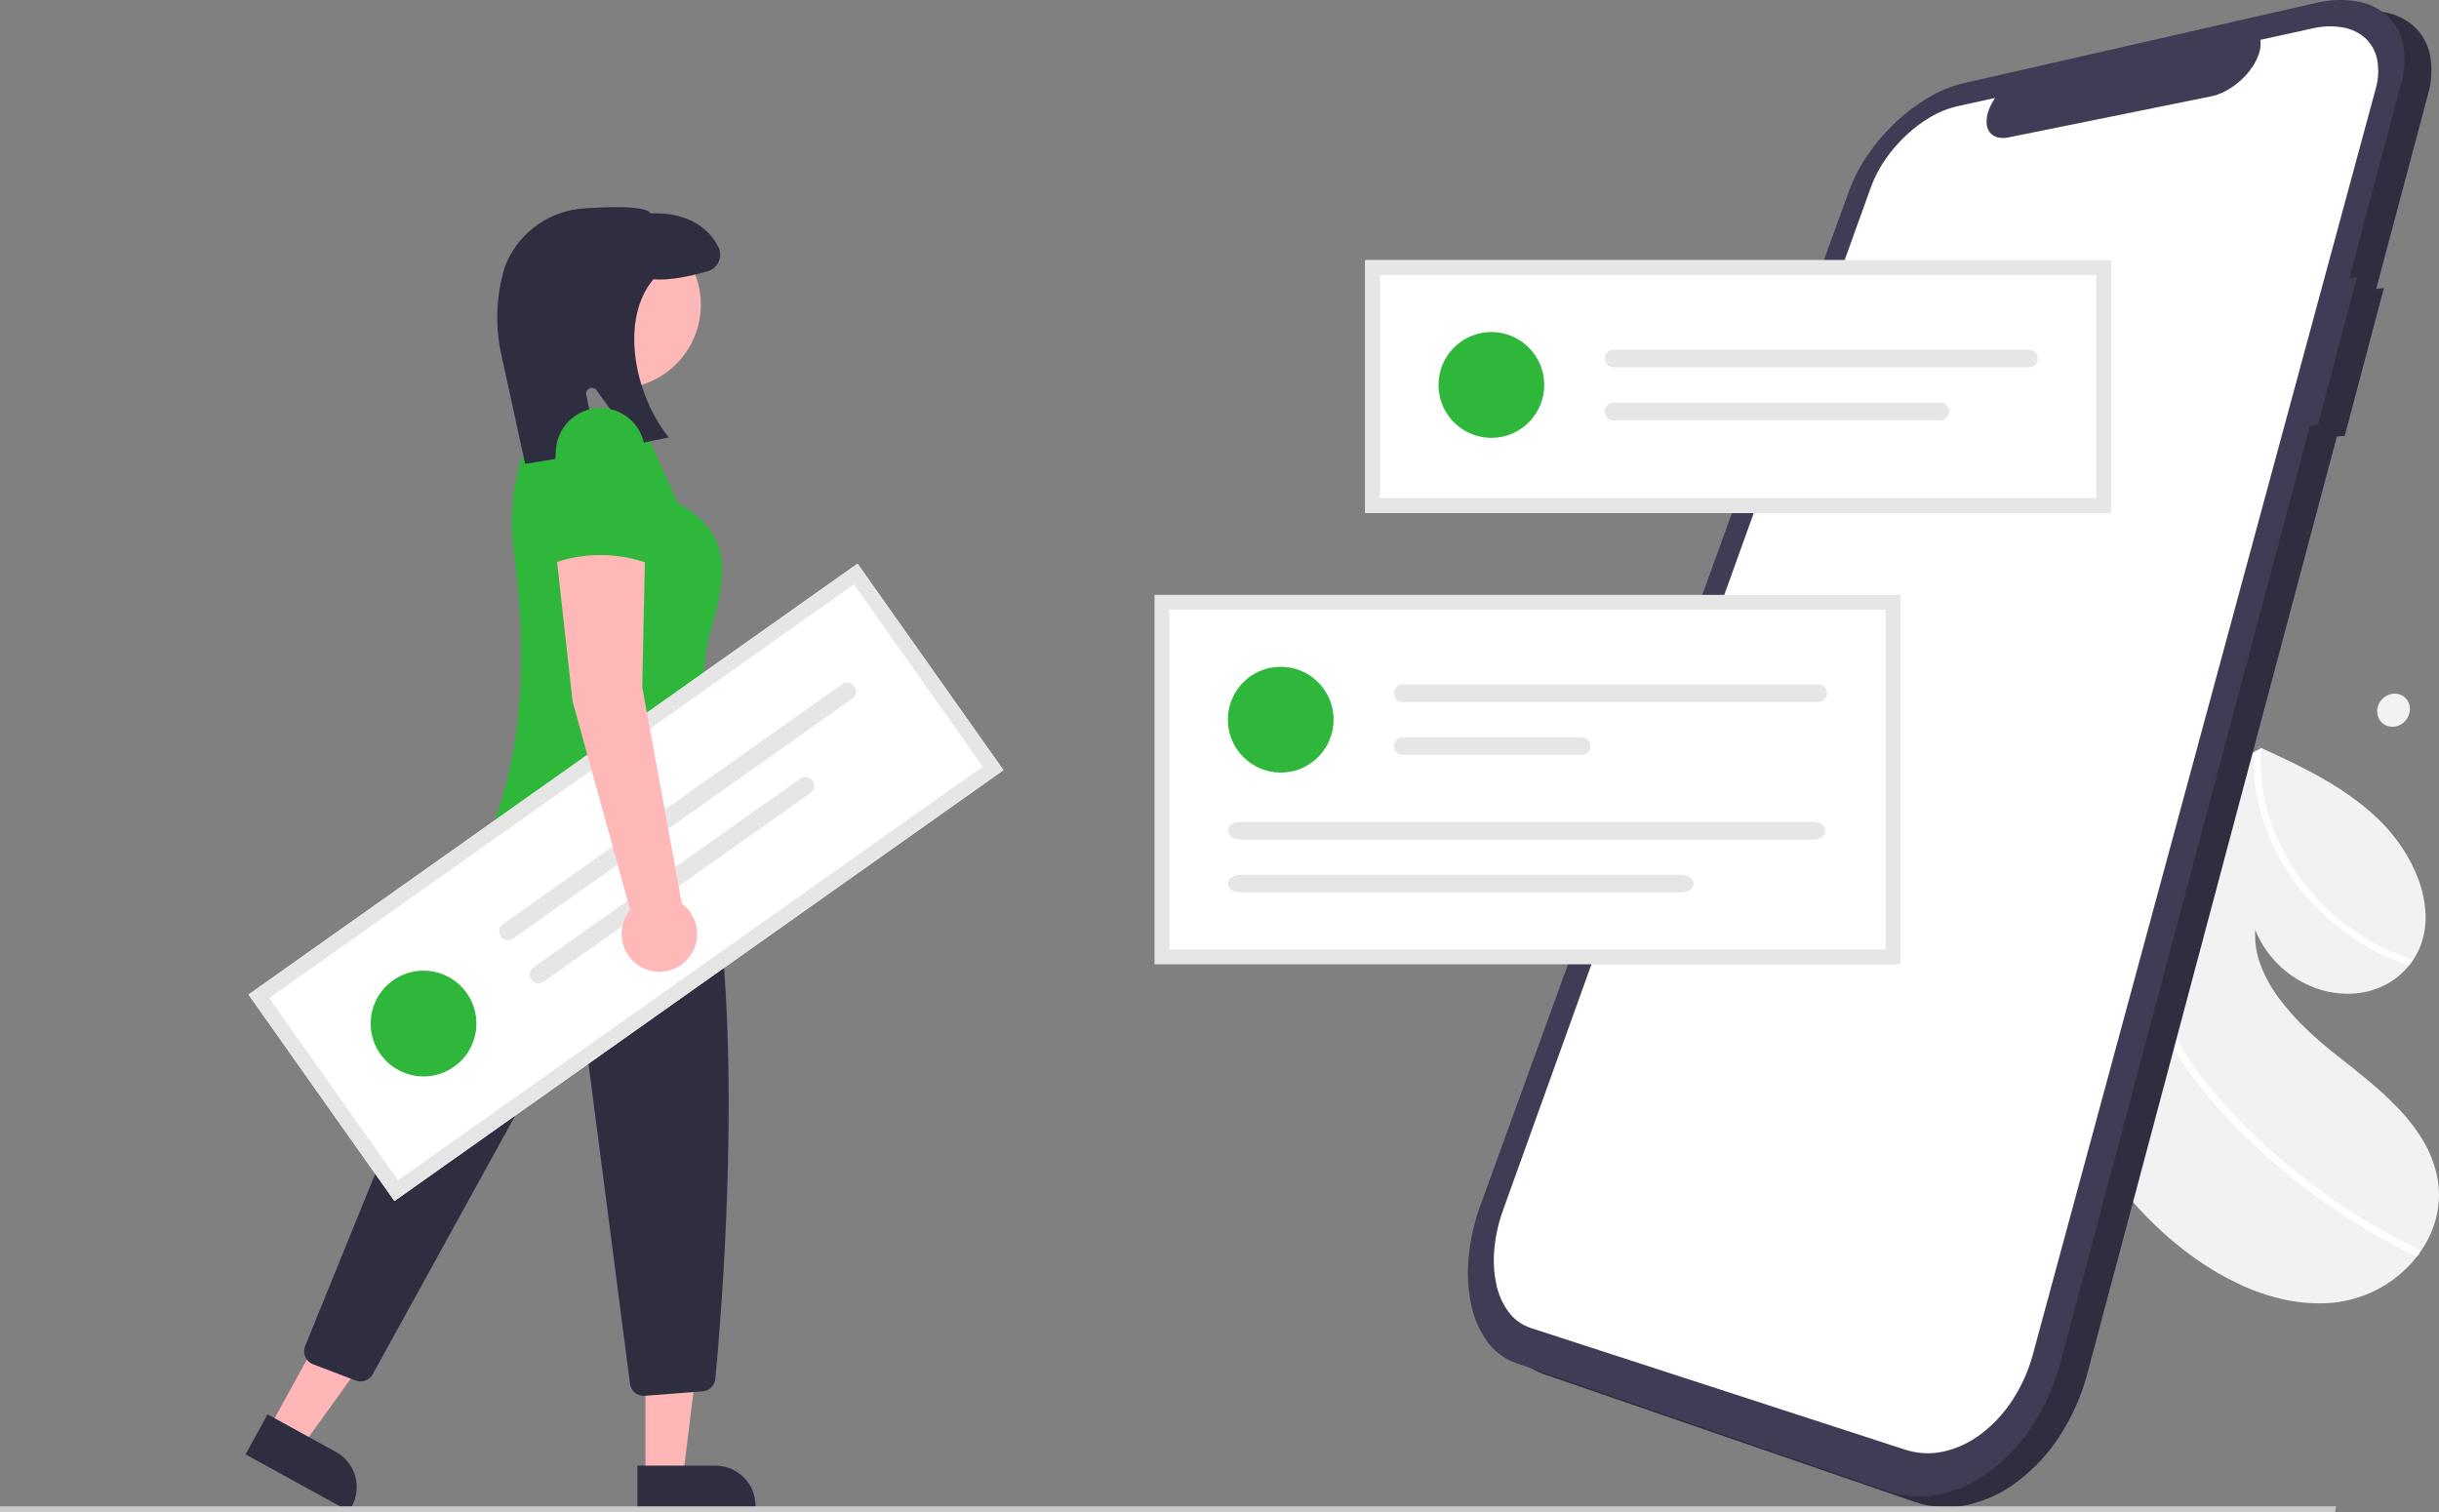<svg width="229" height="142" viewBox="0 0 229 142" fill="none" xmlns="http://www.w3.org/2000/svg">
<rect x="0" y="0" width="229" height="142" fill="#808080" stroke="none"/>
<g clip-path="url(#clip0_717_659)">
<path d="M198.999 111.347C198.948 111.282 198.897 111.217 198.847 111.153C198.797 111.088 198.747 111.023 198.697 110.957C198.647 110.892 198.598 110.826 198.548 110.761C198.499 110.695 198.45 110.629 198.401 110.563C198.319 108.66 198.318 106.774 198.398 104.905C198.475 103.049 198.632 101.215 198.869 99.404C199.102 97.606 199.411 95.836 199.796 94.093C200.178 92.364 200.633 90.668 201.162 89.004C201.222 88.813 201.284 88.622 201.346 88.431C201.408 88.241 201.472 88.052 201.537 87.864C201.601 87.675 201.667 87.488 201.733 87.301C201.8 87.114 201.868 86.927 201.936 86.742C202.445 85.352 203.006 83.997 203.617 82.676C204.225 81.364 204.881 80.088 205.585 78.849C206.285 77.618 207.03 76.425 207.822 75.271C208.608 74.124 209.438 73.018 210.311 71.952L210.449 71.785L210.587 71.618L210.726 71.453L210.865 71.288L210.965 71.17L211.066 71.052C211.1 71.013 211.134 70.975 211.168 70.936C211.202 70.897 211.237 70.859 211.272 70.821L211.355 70.775L211.437 70.73L211.52 70.685L211.601 70.641L211.607 70.639L211.612 70.636L211.617 70.634L211.622 70.632L211.655 70.614L211.688 70.596L211.72 70.577L211.751 70.559L211.894 70.483L212.036 70.407L212.178 70.332L212.319 70.256L212.211 70.202L211.941 70.068L211.943 70.067C211.966 70.076 211.989 70.087 212.012 70.098C212.035 70.109 212.058 70.12 212.081 70.13C212.104 70.141 212.127 70.151 212.149 70.162C212.172 70.173 212.195 70.184 212.218 70.195L212.244 70.206L212.27 70.218L212.297 70.229C212.306 70.233 212.315 70.237 212.323 70.242C212.33 70.246 212.338 70.249 212.346 70.252L212.369 70.262L212.393 70.272L212.416 70.282C213.401 70.733 214.388 71.192 215.362 71.672C216.336 72.153 217.296 72.654 218.229 73.193C219.16 73.728 220.062 74.311 220.931 74.941C221.799 75.568 222.619 76.256 223.387 77.001C224.198 77.793 224.922 78.669 225.55 79.613C226.17 80.54 226.68 81.537 227.07 82.583C227.444 83.578 227.668 84.624 227.732 85.686C227.794 86.707 227.651 87.73 227.31 88.695C227.264 88.821 227.214 88.945 227.161 89.067C227.108 89.189 227.051 89.31 226.991 89.428C226.93 89.547 226.866 89.663 226.799 89.778C226.731 89.892 226.66 90.004 226.586 90.115C226.555 90.161 226.523 90.206 226.491 90.251C226.459 90.296 226.426 90.341 226.393 90.385C226.36 90.43 226.326 90.474 226.292 90.518C226.258 90.562 226.224 90.605 226.189 90.649C225.545 91.46 224.725 92.115 223.792 92.565C222.854 93.013 221.835 93.266 220.796 93.308C219.704 93.354 218.613 93.195 217.58 92.841C216.471 92.462 215.441 91.884 214.54 91.135C214.229 90.877 213.933 90.601 213.656 90.307C213.382 90.015 213.126 89.707 212.889 89.384C212.655 89.063 212.441 88.728 212.249 88.381C212.058 88.036 211.89 87.68 211.745 87.313C211.677 88.452 211.854 89.592 212.263 90.656C212.695 91.775 213.282 92.828 214.007 93.784C214.773 94.801 215.622 95.753 216.547 96.628C217.478 97.521 218.467 98.358 219.443 99.129C220.42 99.9 221.431 100.689 222.41 101.511C223.388 102.32 224.319 103.184 225.198 104.099C226.051 104.982 226.805 105.956 227.448 107.003C228.079 108.036 228.536 109.167 228.799 110.349C229.08 111.637 229.066 112.972 228.757 114.254C228.607 114.877 228.393 115.483 228.118 116.063C227.842 116.647 227.511 117.204 227.129 117.726L227.093 117.774L227.057 117.821L227.021 117.869L226.984 117.916C226.052 119.134 224.883 120.15 223.547 120.902C222.874 121.28 222.165 121.59 221.431 121.826C220.679 122.068 219.905 122.235 219.12 122.324C217.627 122.462 216.121 122.375 214.653 122.068C213.142 121.751 211.673 121.259 210.275 120.602C208.83 119.926 207.449 119.12 206.148 118.196C204.836 117.267 203.594 116.242 202.431 115.131C202.122 114.837 201.819 114.537 201.521 114.231C201.223 113.926 200.931 113.616 200.645 113.3C200.358 112.984 200.078 112.664 199.804 112.338C199.53 112.013 199.261 111.683 198.999 111.347Z" fill="#F2F2F2"/>
<path d="M223.006 89.3C222.084 88.82 221.196 88.276 220.351 87.669C218.663 86.459 217.155 85.015 215.872 83.381C215.236 82.57 214.66 81.714 214.148 80.819C213.721 80.063 213.342 79.281 213.014 78.478C212.693 77.694 212.423 76.89 212.206 76.071C211.994 75.271 211.836 74.458 211.733 73.637C211.632 72.833 211.588 72.023 211.6 71.212C211.602 71.167 211.603 71.121 211.604 71.076C211.604 71.031 211.606 70.986 211.607 70.94C211.608 70.894 211.61 70.849 211.612 70.805L211.619 70.67C211.58 70.701 211.541 70.731 211.503 70.763L211.387 70.856L211.272 70.951L211.158 71.046L211.084 71.107L211.01 71.169L210.937 71.23L210.864 71.292L210.964 71.174L211.067 71.053C211.101 71.014 211.135 70.975 211.169 70.936C211.203 70.897 211.238 70.859 211.273 70.821L211.356 70.776L211.439 70.731L211.519 70.686L211.601 70.641L211.606 70.639L211.611 70.637L211.617 70.634L211.622 70.632L211.655 70.614L211.688 70.596L211.72 70.578L211.751 70.56L211.893 70.483L212.036 70.408L212.178 70.332L212.32 70.257L212.209 70.202L211.938 70.067L211.94 70.066C211.964 70.076 211.987 70.086 212.009 70.097C212.032 70.109 212.055 70.119 212.078 70.129C212.101 70.14 212.124 70.151 212.147 70.162C212.169 70.172 212.192 70.183 212.215 70.195L212.241 70.206L212.268 70.217L212.295 70.229C212.303 70.232 212.312 70.236 212.32 70.241L212.318 70.284L212.315 70.325L212.312 70.365L212.31 70.405C212.211 71.77 212.282 73.142 212.522 74.49C212.769 75.877 213.174 77.231 213.73 78.525C214.304 79.865 215.022 81.138 215.872 82.323C216.749 83.549 217.754 84.677 218.87 85.69C219.993 86.695 221.219 87.58 222.526 88.33C223.172 88.7 223.837 89.036 224.518 89.335C225.193 89.632 225.884 89.892 226.588 90.114C226.557 90.16 226.525 90.205 226.493 90.25C226.461 90.295 226.428 90.34 226.395 90.385C226.362 90.429 226.328 90.473 226.294 90.517C226.26 90.561 226.226 90.605 226.191 90.648C225.92 90.558 225.65 90.462 225.381 90.361C225.113 90.259 224.846 90.152 224.58 90.04C224.314 89.927 224.05 89.809 223.788 89.686C223.526 89.562 223.265 89.433 223.006 89.3Z" fill="white"/>
<path d="M204.738 99.502C204.436 99.05 204.151 98.591 203.883 98.122C203.615 97.654 203.364 97.18 203.131 96.698C202.898 96.217 202.682 95.729 202.485 95.236C202.287 94.743 202.109 94.245 201.948 93.743C201.866 93.476 201.791 93.209 201.722 92.941C201.653 92.673 201.59 92.404 201.534 92.135C201.478 91.866 201.428 91.596 201.384 91.326C201.341 91.056 201.304 90.786 201.274 90.516C201.259 90.39 201.245 90.264 201.233 90.138C201.221 90.012 201.21 89.886 201.201 89.76C201.191 89.634 201.183 89.508 201.177 89.382C201.17 89.256 201.165 89.13 201.161 89.005C201.221 88.813 201.283 88.622 201.345 88.432C201.407 88.241 201.471 88.052 201.535 87.863C201.6 87.674 201.665 87.487 201.732 87.3C201.799 87.113 201.866 86.926 201.935 86.741C201.92 86.896 201.908 87.052 201.897 87.208C201.886 87.365 201.878 87.521 201.871 87.679C201.865 87.836 201.861 87.994 201.859 88.152C201.857 88.31 201.858 88.468 201.86 88.627C201.86 88.713 201.861 88.799 201.862 88.886C201.864 88.972 201.867 89.059 201.869 89.145C201.872 89.232 201.876 89.318 201.881 89.405C201.885 89.491 201.89 89.578 201.896 89.664C201.963 90.634 202.115 91.596 202.351 92.54C202.59 93.494 202.901 94.429 203.283 95.336C203.672 96.261 204.121 97.159 204.626 98.025C205.14 98.906 205.702 99.759 206.31 100.579C206.964 101.463 207.655 102.325 208.384 103.163C209.112 104.001 209.868 104.817 210.652 105.609C211.437 106.401 212.244 107.168 213.075 107.91C213.905 108.653 214.75 109.37 215.608 110.061C216.487 110.771 217.383 111.454 218.298 112.109C219.212 112.765 220.142 113.392 221.086 113.991C222.03 114.589 222.988 115.158 223.96 115.698C224.933 116.238 225.916 116.747 226.91 117.225C226.956 117.247 226.997 117.277 227.032 117.315C227.066 117.351 227.093 117.393 227.113 117.439C227.133 117.484 227.144 117.532 227.147 117.581C227.15 117.63 227.144 117.68 227.128 117.727C227.123 117.747 227.116 117.767 227.107 117.786C227.098 117.804 227.088 117.821 227.075 117.837C227.063 117.854 227.049 117.868 227.034 117.881C227.019 117.894 227.002 117.906 226.984 117.915C226.966 117.924 226.946 117.93 226.926 117.933C226.906 117.937 226.885 117.938 226.865 117.937C226.844 117.935 226.823 117.931 226.803 117.925C226.782 117.919 226.762 117.91 226.743 117.9C226.62 117.841 226.498 117.782 226.375 117.722C226.252 117.663 226.13 117.603 226.007 117.543C225.885 117.483 225.763 117.422 225.641 117.36C225.519 117.299 225.397 117.237 225.276 117.174C224.262 116.653 223.262 116.101 222.276 115.518C221.29 114.934 220.318 114.321 219.361 113.676C218.405 113.032 217.466 112.359 216.544 111.658C215.622 110.956 214.72 110.226 213.837 109.468C212.984 108.739 212.142 107.985 211.32 107.205C210.498 106.425 209.697 105.62 208.926 104.79C208.155 103.959 207.414 103.104 206.712 102.222C206.011 101.341 205.35 100.434 204.738 99.502Z" fill="white"/>
<path d="M223.829 27.041L223.103 27.135L227.97 8.857C228.329 7.636 228.387 6.347 228.141 5.099C227.926 4.079 227.397 3.153 226.627 2.451C225.82 1.75 224.832 1.291 223.776 1.128C222.49 0.928 221.177 0.987 219.914 1.301L186.836 8.838C185.681 9.119 184.576 9.573 183.558 10.187C182.452 10.846 181.423 11.626 180.491 12.515C179.531 13.421 178.67 14.425 177.922 15.512C177.191 16.564 176.595 17.703 176.148 18.904L141.538 114.155C140.963 115.722 140.589 117.355 140.426 119.015C140.274 120.49 140.346 121.978 140.638 123.431C140.882 124.694 141.391 125.89 142.132 126.941C142.811 127.896 143.768 128.618 144.873 129.01L179.822 141.049C181.375 141.578 183.041 141.677 184.646 141.336C186.361 140.962 187.974 140.219 189.372 139.158C190.943 137.977 192.294 136.529 193.363 134.879C194.547 133.067 195.431 131.076 195.982 128.982L219.413 40.989L220.149 40.93L223.829 27.041Z" fill="#2F2E41"/>
<path d="M221.301 26.029L220.575 26.123L225.442 7.845C225.801 6.624 225.859 5.335 225.612 4.087C225.398 3.067 224.868 2.141 224.099 1.44C223.292 0.738 222.304 0.279 221.248 0.116C219.962 -0.084 218.649 -0.025 217.385 0.289L184.307 7.826C183.153 8.107 182.048 8.561 181.03 9.175C179.924 9.834 178.895 10.614 177.962 11.503C177.003 12.409 176.142 13.413 175.394 14.5C174.663 15.552 174.067 16.692 173.62 17.892L139.01 113.144C138.435 114.71 138.061 116.343 137.898 118.004C137.746 119.478 137.818 120.967 138.11 122.419C138.353 123.682 138.863 124.878 139.603 125.929C140.283 126.884 141.24 127.606 142.345 127.998L177.294 140.037C178.847 140.566 180.513 140.665 182.117 140.324C183.832 139.95 185.445 139.207 186.844 138.146C188.415 136.965 189.766 135.517 190.834 133.867C192.018 132.055 192.903 130.064 193.454 127.97L216.885 39.977L217.62 39.918L221.301 26.029Z" fill="#3F3D56"/>
<path d="M217.093 2.674L212.231 3.739C212.284 4.16 212.242 4.588 212.108 4.991C211.957 5.461 211.737 5.908 211.456 6.315C210.824 7.239 209.98 7.999 208.995 8.531C208.877 8.593 208.76 8.651 208.642 8.704C208.525 8.758 208.408 8.806 208.291 8.849C208.174 8.893 208.058 8.931 207.943 8.964C207.828 8.997 207.714 9.025 207.602 9.048L188.591 12.9C188.238 12.982 187.871 12.978 187.52 12.888C187.238 12.812 186.989 12.644 186.812 12.411C186.635 12.16 186.534 11.863 186.524 11.555C186.509 11.164 186.571 10.773 186.706 10.405C186.74 10.305 186.778 10.205 186.821 10.104C186.864 10.004 186.911 9.903 186.962 9.802C187.013 9.701 187.068 9.601 187.128 9.5C187.188 9.4 187.251 9.3 187.317 9.2L183.718 9.989C182.851 10.193 182.02 10.529 181.256 10.986C180.421 11.478 179.644 12.064 178.941 12.732C178.216 13.414 177.566 14.171 177.002 14.991C176.452 15.784 176.004 16.643 175.671 17.548L141.126 113.627C140.696 114.808 140.42 116.039 140.305 117.29C140.199 118.395 140.262 119.509 140.492 120.594C140.683 121.533 141.074 122.418 141.639 123.192C142.156 123.893 142.877 124.417 143.704 124.693L178.91 136.138C180.072 136.511 181.312 136.566 182.502 136.299C183.769 136.009 184.96 135.45 185.993 134.66C187.149 133.784 188.145 132.714 188.935 131.498C189.809 130.161 190.465 128.694 190.878 127.152L223.046 8.376C223.316 7.47 223.366 6.512 223.191 5.582C223.04 4.82 222.655 4.124 222.09 3.591C221.497 3.059 220.766 2.706 219.98 2.574C219.021 2.413 218.039 2.447 217.093 2.674Z" fill="white"/>
<path d="M198.213 48.178H128.178V24.431H198.213V48.178Z" fill="white"/>
<path d="M177.738 56.559H109.099V89.852H177.738V56.559Z" fill="white"/>
<path d="M120.249 72.546C122.991 72.546 125.214 70.322 125.214 67.579C125.214 64.835 122.991 62.611 120.249 62.611C117.507 62.611 115.284 64.835 115.284 67.579C115.284 70.322 117.507 72.546 120.249 72.546Z" fill="#2FB73B"/>
<path d="M131.715 64.267C131.496 64.267 131.285 64.354 131.13 64.509C130.975 64.664 130.888 64.875 130.888 65.095C130.888 65.314 130.975 65.525 131.13 65.68C131.285 65.835 131.496 65.923 131.715 65.923H170.725C170.944 65.922 171.154 65.835 171.309 65.679C171.464 65.524 171.551 65.314 171.551 65.095C171.551 64.875 171.464 64.665 171.309 64.51C171.154 64.355 170.944 64.267 170.725 64.267H131.715Z" fill="#E6E6E6"/>
<path d="M131.715 69.234C131.606 69.234 131.499 69.255 131.398 69.297C131.297 69.338 131.206 69.399 131.129 69.475C131.052 69.552 130.99 69.643 130.949 69.744C130.907 69.844 130.885 69.952 130.885 70.061C130.885 70.17 130.906 70.277 130.947 70.378C130.989 70.479 131.049 70.57 131.126 70.647C131.203 70.724 131.294 70.785 131.395 70.827C131.495 70.869 131.603 70.89 131.712 70.891H148.501C148.61 70.891 148.717 70.869 148.818 70.828C148.918 70.786 149.009 70.725 149.086 70.648C149.163 70.571 149.224 70.48 149.266 70.379C149.307 70.279 149.329 70.171 149.329 70.062C149.329 69.954 149.307 69.846 149.266 69.746C149.224 69.645 149.163 69.554 149.086 69.477C149.009 69.4 148.918 69.339 148.818 69.297C148.717 69.256 148.61 69.234 148.501 69.234H131.715Z" fill="#E6E6E6"/>
<path d="M116.441 77.177C115.811 77.177 115.299 77.548 115.299 78.005C115.299 78.461 115.811 78.833 116.441 78.833H170.262C170.892 78.833 171.404 78.461 171.404 78.005C171.404 77.548 170.892 77.177 170.262 77.177H116.441Z" fill="#E6E6E6"/>
<path d="M116.441 82.145C115.811 82.145 115.299 82.516 115.299 82.973C115.299 83.429 115.811 83.801 116.441 83.801H157.873C158.503 83.801 159.015 83.429 159.015 82.973C159.015 82.516 158.503 82.145 157.873 82.145H116.441Z" fill="#E6E6E6"/>
<path d="M178.435 90.55H108.4V55.861H178.435V90.55ZM109.796 89.154H177.039V57.258H109.796V89.154Z" fill="#E6E6E6"/>
<path d="M140.026 41.116C142.768 41.116 144.991 38.892 144.991 36.148C144.991 33.405 142.768 31.18 140.026 31.18C137.284 31.18 135.062 33.405 135.062 36.148C135.062 38.892 137.284 41.116 140.026 41.116Z" fill="#2FB73B"/>
<path d="M151.493 32.836C151.273 32.836 151.063 32.924 150.907 33.079C150.752 33.234 150.665 33.445 150.665 33.664C150.665 33.884 150.752 34.094 150.907 34.25C151.063 34.405 151.273 34.492 151.493 34.492H190.503C190.722 34.492 190.932 34.404 191.086 34.249C191.241 34.094 191.328 33.884 191.328 33.664C191.328 33.445 191.241 33.235 191.086 33.08C190.932 32.924 190.722 32.837 190.503 32.836H151.493Z" fill="#E6E6E6"/>
<path d="M151.492 37.804C151.384 37.804 151.276 37.825 151.175 37.866C151.075 37.908 150.983 37.968 150.906 38.045C150.829 38.122 150.768 38.213 150.726 38.313C150.684 38.414 150.662 38.522 150.662 38.63C150.662 38.739 150.683 38.847 150.725 38.948C150.766 39.048 150.827 39.14 150.904 39.217C150.98 39.294 151.072 39.355 151.172 39.397C151.272 39.439 151.38 39.46 151.489 39.46H182.185C182.404 39.46 182.615 39.373 182.77 39.218C182.925 39.062 183.012 38.852 183.012 38.632C183.012 38.413 182.925 38.202 182.77 38.047C182.615 37.892 182.404 37.804 182.185 37.804H151.492Z" fill="#E6E6E6"/>
<path d="M198.213 48.178H128.178V24.431H198.213V48.178ZM129.574 46.781H196.817V25.828H129.574V46.781Z" fill="#E6E6E6"/>
<path d="M60.601 138.637H64.132L65.811 125.011L60.601 125.011L60.601 138.637Z" fill="#FFB6B6"/>
<path d="M70.94 141.917L59.845 141.917L59.845 137.628L67.176 137.627C68.174 137.627 69.132 138.024 69.838 138.73C70.544 139.437 70.94 140.394 70.94 141.393L70.94 141.917Z" fill="#2F2E41"/>
<path d="M25.299 134.059L28.393 135.761L36.425 124.63L31.859 122.118L25.299 134.059Z" fill="#FFB6B6"/>
<path d="M32.779 141.917L23.056 136.568L25.122 132.809L31.546 136.344C32.421 136.825 33.069 137.634 33.347 138.593C33.626 139.553 33.512 140.583 33.031 141.459L32.779 141.917Z" fill="#2F2E41"/>
<path d="M60.437 131.074C60.122 131.074 59.818 130.959 59.582 130.751C59.346 130.543 59.193 130.256 59.153 129.944L54.737 95.9C54.718 95.75 54.651 95.609 54.547 95.499C54.443 95.388 54.307 95.313 54.158 95.285C54.009 95.257 53.854 95.276 53.717 95.341C53.58 95.406 53.466 95.512 53.393 95.645L34.992 129.05C34.84 129.323 34.596 129.532 34.303 129.639C34.01 129.747 33.688 129.746 33.396 129.636L29.385 128.107C29.224 128.045 29.077 127.952 28.952 127.833C28.827 127.714 28.727 127.571 28.658 127.412C28.589 127.254 28.553 127.083 28.551 126.911C28.549 126.738 28.581 126.566 28.646 126.406L41.393 95.074C41.425 94.995 41.447 94.911 41.458 94.826C43.185 81.455 47.577 74.656 48.883 72.89C48.978 72.76 49.041 72.61 49.065 72.451C49.09 72.291 49.077 72.129 49.025 71.976L48.846 71.438C48.774 71.224 48.76 70.995 48.803 70.774C48.847 70.552 48.948 70.347 49.095 70.176C53.798 64.816 61.995 67.741 62.077 67.771L62.118 67.786L62.144 67.822C71.335 80.434 67.937 121.4 67.162 129.485C67.134 129.788 66.998 130.072 66.78 130.286C66.562 130.499 66.276 130.629 65.972 130.651L60.537 131.07C60.503 131.073 60.47 131.074 60.437 131.074Z" fill="#2F2E41"/>
<path d="M57.945 36.478C62.284 36.478 65.802 32.959 65.802 28.617C65.802 24.275 62.284 20.755 57.945 20.755C53.605 20.755 50.088 24.275 50.088 28.617C50.088 32.959 53.605 36.478 57.945 36.478Z" fill="#FFB8B8"/>
<path d="M45.798 78.642L68.917 80.748C66.902 73.735 65.055 66.747 66.56 59.783C68.472 53.567 68.649 50.123 63.607 47.196L60.202 39.596L54.04 39.372L51.036 38.548C48.608 42.453 47.615 47.082 48.227 51.64C49.533 61.552 49.181 70.749 45.798 78.642Z" fill="#2FB73B"/>
<path d="M49.306 43.561L46.981 32.88C46.496 30.352 46.617 27.745 47.336 25.273C47.414 25.02 47.509 24.772 47.619 24.531C48.262 23.127 49.275 21.924 50.547 21.05C51.82 20.177 53.306 19.664 54.846 19.568C60.131 19.203 60.907 19.761 61.098 20.036C64.085 19.915 66.4 21.069 67.457 23.206C67.561 23.418 67.616 23.65 67.62 23.886C67.624 24.122 67.577 24.356 67.481 24.572C67.385 24.787 67.243 24.979 67.064 25.134C66.886 25.288 66.676 25.402 66.45 25.467C64.974 25.892 62.899 26.366 61.343 26.226C58.225 29.969 59.499 36.827 62.663 40.913L62.788 41.074L59.653 41.717L56.01 36.64C55.938 36.54 55.834 36.467 55.714 36.435C55.595 36.402 55.468 36.411 55.355 36.461C55.242 36.511 55.149 36.597 55.093 36.707C55.036 36.817 55.018 36.943 55.043 37.064L56.149 42.441L49.306 43.561Z" fill="#2F2E41"/>
<path d="M219.231 142H0V141.448H219.331L219.231 142Z" fill="#CACACA"/>
<path d="M94.216 72.319L37.034 112.78L23.331 93.391L80.513 52.93L94.216 72.319Z" fill="white"/>
<path d="M42.633 100.169C44.871 98.585 45.403 95.485 43.82 93.244C42.237 91.004 39.138 90.472 36.899 92.057C34.661 93.641 34.129 96.741 35.712 98.981C37.295 101.221 40.394 101.753 42.633 100.169Z" fill="#2FB73B"/>
<path d="M47.217 86.784C47.038 86.911 46.916 87.104 46.879 87.32C46.842 87.537 46.892 87.759 47.019 87.938C47.146 88.117 47.339 88.239 47.555 88.276C47.771 88.313 47.993 88.263 48.172 88.136L80.023 65.599C80.202 65.472 80.323 65.279 80.359 65.063C80.396 64.847 80.346 64.625 80.219 64.446C80.093 64.267 79.901 64.145 79.685 64.108C79.469 64.071 79.247 64.121 79.068 64.247L47.217 86.784Z" fill="#E6E6E6"/>
<path d="M50.084 90.84C49.905 90.967 49.783 91.159 49.745 91.376C49.708 91.592 49.758 91.814 49.884 91.993C50.011 92.173 50.203 92.295 50.419 92.332C50.635 92.37 50.857 92.32 51.036 92.194L51.039 92.192L76.099 74.46C76.278 74.334 76.4 74.141 76.437 73.924C76.474 73.708 76.423 73.486 76.297 73.306C76.234 73.218 76.154 73.142 76.062 73.084C75.971 73.026 75.868 72.987 75.761 72.968C75.545 72.931 75.323 72.982 75.143 73.108L50.084 90.84Z" fill="#E6E6E6"/>
<path d="M94.216 72.319L37.034 112.78L23.331 93.391L80.513 52.93L94.216 72.319ZM37.368 110.833L92.27 71.985L80.179 54.877L25.277 93.725L37.368 110.833Z" fill="#E6E6E6"/>
<path d="M224.785 65.135C224.987 65.127 225.19 65.162 225.378 65.236C225.558 65.308 225.72 65.416 225.855 65.554C225.992 65.692 226.098 65.857 226.167 66.038C226.241 66.23 226.275 66.435 226.266 66.641C226.258 66.852 226.209 67.059 226.122 67.251C226.037 67.439 225.918 67.611 225.772 67.757C225.627 67.902 225.456 68.02 225.269 68.104C225.078 68.19 224.873 68.237 224.665 68.242C224.462 68.248 224.26 68.212 224.071 68.136C223.893 68.063 223.732 67.954 223.597 67.816C223.463 67.677 223.358 67.512 223.289 67.331C223.217 67.14 223.184 66.936 223.193 66.731C223.201 66.521 223.25 66.315 223.337 66.124C223.421 65.937 223.539 65.767 223.684 65.623C223.828 65.477 223.997 65.36 224.183 65.275C224.373 65.189 224.577 65.142 224.785 65.135Z" fill="#F2F2F2"/>
<path d="M64.02 84.859L60.301 64.519L60.563 51.94L52.183 51.678L53.754 65.829L59.173 85.452C58.723 85.999 58.447 86.668 58.382 87.374C58.316 88.079 58.463 88.788 58.803 89.409C59.144 90.029 59.663 90.534 60.293 90.857C60.923 91.18 61.635 91.307 62.338 91.221C63.041 91.135 63.701 90.84 64.235 90.375C64.769 89.909 65.151 89.294 65.332 88.61C65.513 87.925 65.484 87.201 65.251 86.533C65.017 85.864 64.588 85.281 64.02 84.859Z" fill="#FFB8B8"/>
<path d="M51.659 52.988C54.696 51.831 58.051 51.831 61.087 52.988L60.564 42.506C60.564 41.955 60.455 41.41 60.245 40.901C60.034 40.392 59.725 39.93 59.336 39.541C58.947 39.152 58.485 38.843 57.977 38.632C57.468 38.421 56.924 38.313 56.373 38.313C55.823 38.313 55.278 38.421 54.77 38.632C54.261 38.843 53.799 39.152 53.41 39.541C53.021 39.93 52.712 40.392 52.502 40.901C52.291 41.41 52.183 41.955 52.183 42.506L51.659 52.988Z" fill="#2FB73B"/>
</g>
<defs>
<clipPath id="clip0_717_659">
<rect width="229" height="142" fill="white"/>
</clipPath>
</defs>
</svg>

